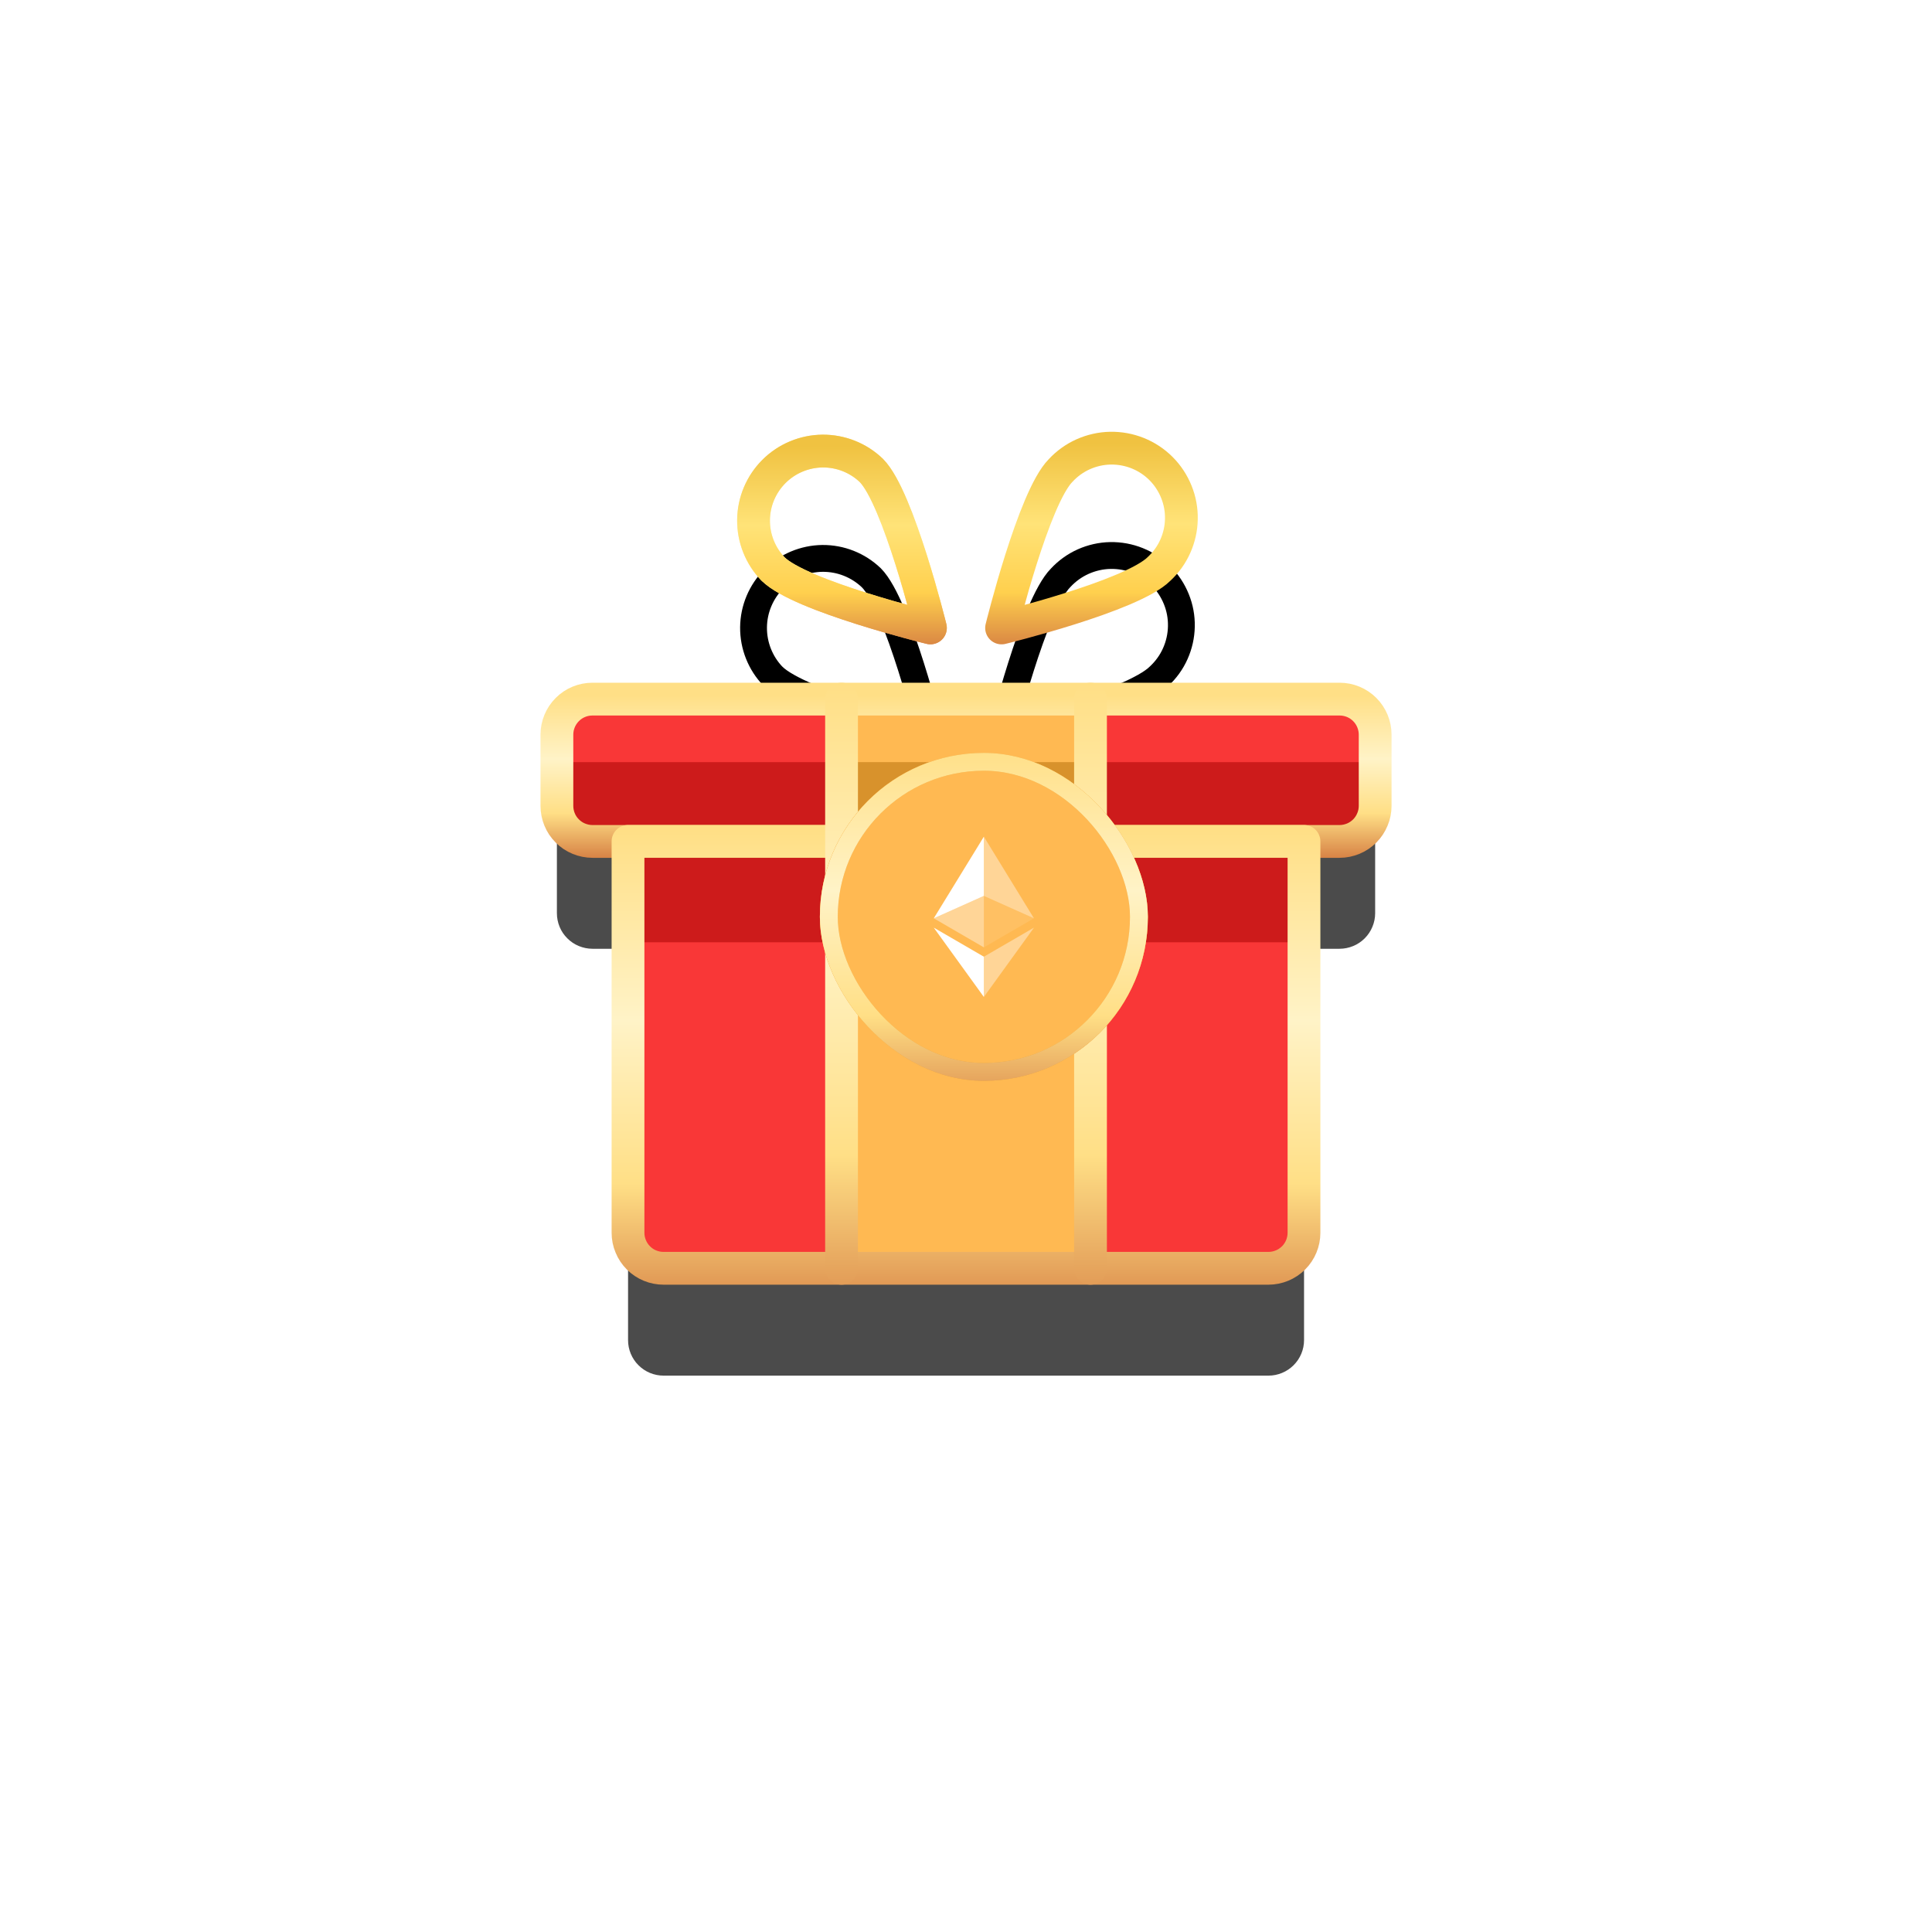 <svg width="36" height="36" viewBox="0 0 36 36" fill="none" xmlns="http://www.w3.org/2000/svg">
    <g filter="url(#filter0_d_11276_1901)">
        <path fill-rule="evenodd" clip-rule="evenodd"
            d="M25.573 15.269C25.607 15.189 25.624 15.102 25.624 15.015V13.689C25.624 13.514 25.554 13.345 25.43 13.221C25.305 13.096 25.137 13.027 24.961 13.027H11.04C10.864 13.027 10.695 13.096 10.571 13.221C10.447 13.345 10.377 13.514 10.377 13.689V15.015C10.377 15.102 10.394 15.189 10.427 15.269C10.46 15.35 10.509 15.423 10.571 15.484C10.632 15.546 10.705 15.595 10.786 15.628C10.866 15.661 10.953 15.679 11.04 15.679H11.703V22.971C11.703 23.058 11.72 23.144 11.753 23.224C11.787 23.305 11.835 23.378 11.897 23.439C11.959 23.501 12.032 23.55 12.112 23.583C12.193 23.616 12.279 23.633 12.366 23.633H23.635C23.811 23.633 23.98 23.563 24.104 23.439C24.229 23.315 24.299 23.146 24.299 22.971V15.679H24.961C25.048 15.679 25.134 15.661 25.215 15.628C25.295 15.595 25.368 15.546 25.43 15.484C25.491 15.423 25.54 15.35 25.573 15.269Z"
            fill="#4B4B4B" />
        <path
            d="M21.598 10.6C21.091 11.107 18.663 11.701 18.663 11.701C18.663 11.701 19.26 9.273 19.764 8.766C19.883 8.638 20.026 8.535 20.185 8.464C20.345 8.393 20.517 8.354 20.691 8.351C20.866 8.348 21.039 8.38 21.201 8.445C21.363 8.51 21.51 8.607 21.634 8.731C21.757 8.854 21.854 9.002 21.919 9.163C21.985 9.325 22.017 9.499 22.013 9.673C22.01 9.848 21.971 10.02 21.9 10.179C21.829 10.339 21.726 10.481 21.598 10.6Z"
            stroke="black" stroke-width="0.5" stroke-linecap="round" stroke-linejoin="round" />
        <path
            d="M14.403 10.6C14.909 11.107 17.337 11.701 17.337 11.701C17.337 11.701 16.74 9.273 16.237 8.767C15.992 8.532 15.665 8.402 15.325 8.405C14.986 8.409 14.661 8.545 14.421 8.785C14.181 9.026 14.044 9.35 14.041 9.69C14.038 10.029 14.168 10.357 14.403 10.601V10.6Z"
            stroke="black" stroke-width="0.5" stroke-linecap="round" stroke-linejoin="round" />
    </g>
    <path
        d="M24.298 22.971C24.298 23.146 24.228 23.315 24.104 23.439C23.979 23.563 23.811 23.633 23.635 23.633H12.366C12.278 23.633 12.192 23.616 12.112 23.583C12.031 23.55 11.958 23.501 11.896 23.439C11.835 23.378 11.786 23.305 11.753 23.224C11.719 23.144 11.702 23.058 11.702 22.971V15.678H24.297L24.298 22.971Z"
        fill="#F93737" />
    <path d="M24.298 15.678H11.702V17.558H24.297V15.678H24.298Z" fill="#CD1B1B" />
    <path
        d="M25.624 15.015C25.624 15.102 25.607 15.189 25.573 15.269C25.54 15.35 25.491 15.423 25.43 15.484C25.368 15.546 25.295 15.595 25.215 15.628C25.134 15.661 25.048 15.679 24.961 15.679H11.04C10.953 15.679 10.866 15.661 10.786 15.628C10.705 15.595 10.632 15.546 10.571 15.484C10.509 15.423 10.46 15.35 10.427 15.269C10.394 15.189 10.377 15.102 10.377 15.015V13.689C10.377 13.514 10.447 13.345 10.571 13.221C10.695 13.096 10.864 13.027 11.04 13.027H24.961C25.137 13.027 25.305 13.096 25.43 13.221C25.554 13.345 25.624 13.514 25.624 13.689V15.016V15.015Z"
        fill="#CD1B1B" />
    <path
        d="M25.624 14.201V13.689C25.624 13.514 25.554 13.345 25.43 13.221C25.305 13.096 25.137 13.027 24.961 13.027H11.04C10.864 13.027 10.695 13.096 10.571 13.221C10.447 13.345 10.377 13.514 10.377 13.689V14.201H25.624Z"
        fill="#F93737" />
    <path d="M20.321 13.027H15.681V15.679H20.321V13.027Z" fill="#D8922C" />
    <path d="M20.321 13.027H15.681V14.201H20.321V13.027Z" fill="#FFB952" />
    <path d="M20.321 15.678H15.681V23.633H20.321V15.678Z" fill="#FFB952" />
    <path d="M20.321 15.678H15.681V17.558H20.321V15.678Z" fill="#D8922C" />
    <path
        d="M25.624 15.015C25.624 15.102 25.607 15.189 25.573 15.269C25.54 15.35 25.491 15.423 25.43 15.484C25.368 15.546 25.295 15.595 25.215 15.628C25.134 15.661 25.048 15.679 24.961 15.679H11.04C10.953 15.679 10.866 15.661 10.786 15.628C10.705 15.595 10.632 15.546 10.571 15.484C10.509 15.423 10.46 15.35 10.427 15.269C10.394 15.189 10.377 15.102 10.377 15.015V13.689C10.377 13.514 10.447 13.345 10.571 13.221C10.695 13.096 10.864 13.027 11.04 13.027H24.961C25.137 13.027 25.305 13.096 25.43 13.221C25.554 13.345 25.624 13.514 25.624 13.689V15.016V15.015Z"
        stroke="url(#paint0_linear_11276_1901)" stroke-width="0.611" stroke-linecap="round"
        stroke-linejoin="round" />
    <path
        d="M24.298 22.971C24.298 23.146 24.228 23.315 24.104 23.439C23.979 23.563 23.811 23.633 23.635 23.633H12.366C12.278 23.633 12.192 23.616 12.112 23.583C12.031 23.55 11.958 23.501 11.896 23.439C11.835 23.378 11.786 23.305 11.753 23.224C11.719 23.144 11.702 23.058 11.702 22.971L11.702 15.678H24.298V22.971Z"
        stroke="url(#paint1_linear_11276_1901)" stroke-width="0.611" stroke-linecap="round"
        stroke-linejoin="round" />
    <path d="M15.681 13.027V23.633" stroke="url(#paint2_linear_11276_1901)"
        stroke-width="0.611" stroke-linecap="round" stroke-linejoin="round" />
    <path d="M20.32 23.633V13.027" stroke="url(#paint3_linear_11276_1901)"
        stroke-width="0.611" stroke-linecap="round" stroke-linejoin="round" />
    <path
        d="M21.598 10.6C21.091 11.107 18.663 11.701 18.663 11.701C18.663 11.701 19.26 9.273 19.764 8.766C19.883 8.638 20.026 8.535 20.185 8.464C20.345 8.393 20.517 8.354 20.691 8.351C20.866 8.348 21.039 8.38 21.201 8.445C21.363 8.51 21.51 8.607 21.634 8.731C21.757 8.854 21.854 9.002 21.919 9.163C21.985 9.325 22.017 9.499 22.013 9.673C22.01 9.848 21.971 10.02 21.9 10.179C21.829 10.339 21.726 10.481 21.598 10.6Z"
        stroke="url(#paint4_linear_11276_1901)" stroke-width="0.611" stroke-linecap="round"
        stroke-linejoin="round" />
    <path
        d="M14.403 10.6C14.909 11.107 17.337 11.7 17.337 11.7C17.337 11.7 16.74 9.273 16.237 8.767C15.992 8.531 15.665 8.402 15.325 8.405C14.986 8.409 14.661 8.545 14.421 8.785C14.181 9.025 14.044 9.35 14.041 9.69C14.038 10.029 14.168 10.356 14.403 10.601V10.6Z"
        stroke="url(#paint5_linear_11276_1901)" stroke-width="0.611" stroke-linecap="round"
        stroke-linejoin="round" />
    <path
        d="M14.403 10.6C14.909 11.107 17.337 11.7 17.337 11.7C17.337 11.7 16.74 9.273 16.237 8.767C15.992 8.531 15.665 8.402 15.325 8.405C14.986 8.409 14.661 8.545 14.421 8.785C14.181 9.025 14.044 9.35 14.041 9.69C14.038 10.029 14.168 10.356 14.403 10.601V10.6Z"
        stroke="url(#paint6_linear_11276_1901)" stroke-width="0.611" stroke-linecap="round"
        stroke-linejoin="round" />
    <g filter="url(#filter1_d_11276_1901)">
        <rect x="15.277" y="12.361" width="6.111" height="6.111" rx="3.056" fill="#FFB952" />
        <rect x="15.444" y="12.528" width="5.778" height="5.778" rx="2.889" stroke="#EFA437"
            stroke-width="0.333" />
        <rect x="15.444" y="12.528" width="5.778" height="5.778" rx="2.889"
            stroke="url(#paint7_linear_11276_1901)" stroke-width="0.333" />
        <path d="M18.333 13.923V15.027L19.266 15.444L18.333 13.923Z" fill="white"
            fill-opacity="0.4" />
        <path d="M18.333 13.923L17.399 15.445L18.333 15.027V13.923Z" fill="white" />
        <path d="M18.333 16.16V16.91L19.267 15.618L18.333 16.16Z" fill="white"
            fill-opacity="0.4" />
        <path d="M18.333 16.91V16.16L17.399 15.618L18.333 16.91Z" fill="white" />
        <path d="M18.333 15.986L19.266 15.444L18.333 15.027V15.986Z" fill="white"
            fill-opacity="0.1" />
        <path d="M17.399 15.444L18.333 15.986V15.027L17.399 15.444Z" fill="white"
            fill-opacity="0.4" />
    </g>
    <defs>
        <filter id="filter0_d_11276_1901" x="0.377" y="0.101" width="35.247" height="35.533"
            filterUnits="userSpaceOnUse" color-interpolation-filters="sRGB">
            <feFlood flood-opacity="0" result="BackgroundImageFix" />
            <feColorMatrix in="SourceAlpha" type="matrix"
                values="0 0 0 0 0 0 0 0 0 0 0 0 0 0 0 0 0 0 127 0" result="hardAlpha" />
            <feOffset dy="2" />
            <feGaussianBlur stdDeviation="5" />
            <feComposite in2="hardAlpha" operator="out" />
            <feColorMatrix type="matrix"
                values="0 0 0 0 0.804 0 0 0 0 0.106 0 0 0 0 0.106 0 0 0 0.35 0" />
            <feBlend mode="normal" in2="BackgroundImageFix" result="effect1_dropShadow_11276_1901" />
            <feBlend mode="normal" in="SourceGraphic" in2="effect1_dropShadow_11276_1901"
                result="shape" />
        </filter>
        <filter id="filter1_d_11276_1901" x="14.277" y="12.361" width="8.111" height="8.778"
            filterUnits="userSpaceOnUse" color-interpolation-filters="sRGB">
            <feFlood flood-opacity="0" result="BackgroundImageFix" />
            <feColorMatrix in="SourceAlpha" type="matrix"
                values="0 0 0 0 0 0 0 0 0 0 0 0 0 0 0 0 0 0 127 0" result="hardAlpha" />
            <feOffset dy="1.667" />
            <feGaussianBlur stdDeviation="0.5" />
            <feComposite in2="hardAlpha" operator="out" />
            <feColorMatrix type="matrix"
                values="0 0 0 0 0.52 0 0 0 0 0.325 0 0 0 0 0.121 0 0 0 0.5 0" />
            <feBlend mode="multiply" in2="BackgroundImageFix" result="effect1_dropShadow_11276_1901" />
            <feBlend mode="normal" in="SourceGraphic" in2="effect1_dropShadow_11276_1901"
                result="shape" />
        </filter>
        <linearGradient id="paint0_linear_11276_1901" x1="18" y1="12.958" x2="18"
            y2="16.031" gradientUnits="userSpaceOnUse">
            <stop stop-color="#FFDF86" />
            <stop offset="0.385" stop-color="#FFF3C7" />
            <stop offset="0.714" stop-color="#FFDF86" />
            <stop offset="1" stop-color="#D57E42" />
        </linearGradient>
        <linearGradient id="paint1_linear_11276_1901" x1="18" y1="15.472" x2="18"
            y2="24.691" gradientUnits="userSpaceOnUse">
            <stop stop-color="#FFDF86" />
            <stop offset="0.385" stop-color="#FFF3C7" />
            <stop offset="0.714" stop-color="#FFDF86" />
            <stop offset="1" stop-color="#D57E42" />
        </linearGradient>
        <linearGradient id="paint2_linear_11276_1901" x1="16.181" y1="12.751" x2="16.181"
            y2="25.043" gradientUnits="userSpaceOnUse">
            <stop stop-color="#FFDF86" />
            <stop offset="0.385" stop-color="#FFF3C7" />
            <stop offset="0.714" stop-color="#FFDF86" />
            <stop offset="1" stop-color="#D57E42" />
        </linearGradient>
        <linearGradient id="paint3_linear_11276_1901" x1="20.82" y1="12.751" x2="20.82"
            y2="25.043" gradientUnits="userSpaceOnUse">
            <stop stop-color="#FFDF86" />
            <stop offset="0.385" stop-color="#FFF3C7" />
            <stop offset="0.714" stop-color="#FFDF86" />
            <stop offset="1" stop-color="#D57E42" />
        </linearGradient>
        <linearGradient id="paint4_linear_11276_1901" x1="20.338" y1="8.263" x2="20.338"
            y2="12.146" gradientUnits="userSpaceOnUse">
            <stop stop-color="#F0C241" />
            <stop offset="0.385" stop-color="#FFE378" />
            <stop offset="0.714" stop-color="#FFD04E" />
            <stop offset="1" stop-color="#D57E42" />
        </linearGradient>
        <linearGradient id="paint5_linear_11276_1901" x1="15.689" y1="8.319" x2="15.689"
            y2="12.139" gradientUnits="userSpaceOnUse">
            <stop stop-color="#FFDF86" />
            <stop offset="0.385" stop-color="#FFF3C7" />
            <stop offset="0.714" stop-color="#FFDF86" />
            <stop offset="1" stop-color="#D57E42" />
        </linearGradient>
        <linearGradient id="paint6_linear_11276_1901" x1="15.689" y1="8.319" x2="15.689"
            y2="12.139" gradientUnits="userSpaceOnUse">
            <stop stop-color="#F0C241" />
            <stop offset="0.385" stop-color="#FFE378" />
            <stop offset="0.714" stop-color="#FFD04E" />
            <stop offset="1" stop-color="#D57E42" />
        </linearGradient>
        <linearGradient id="paint7_linear_11276_1901" x1="18.333" y1="12.202" x2="18.333"
            y2="19.285" gradientUnits="userSpaceOnUse">
            <stop stop-color="#FFDF86" />
            <stop offset="0.385" stop-color="#FFF3C7" />
            <stop offset="0.714" stop-color="#FFDF86" />
            <stop offset="1" stop-color="#D57E42" />
        </linearGradient>
    </defs>
</svg>
    